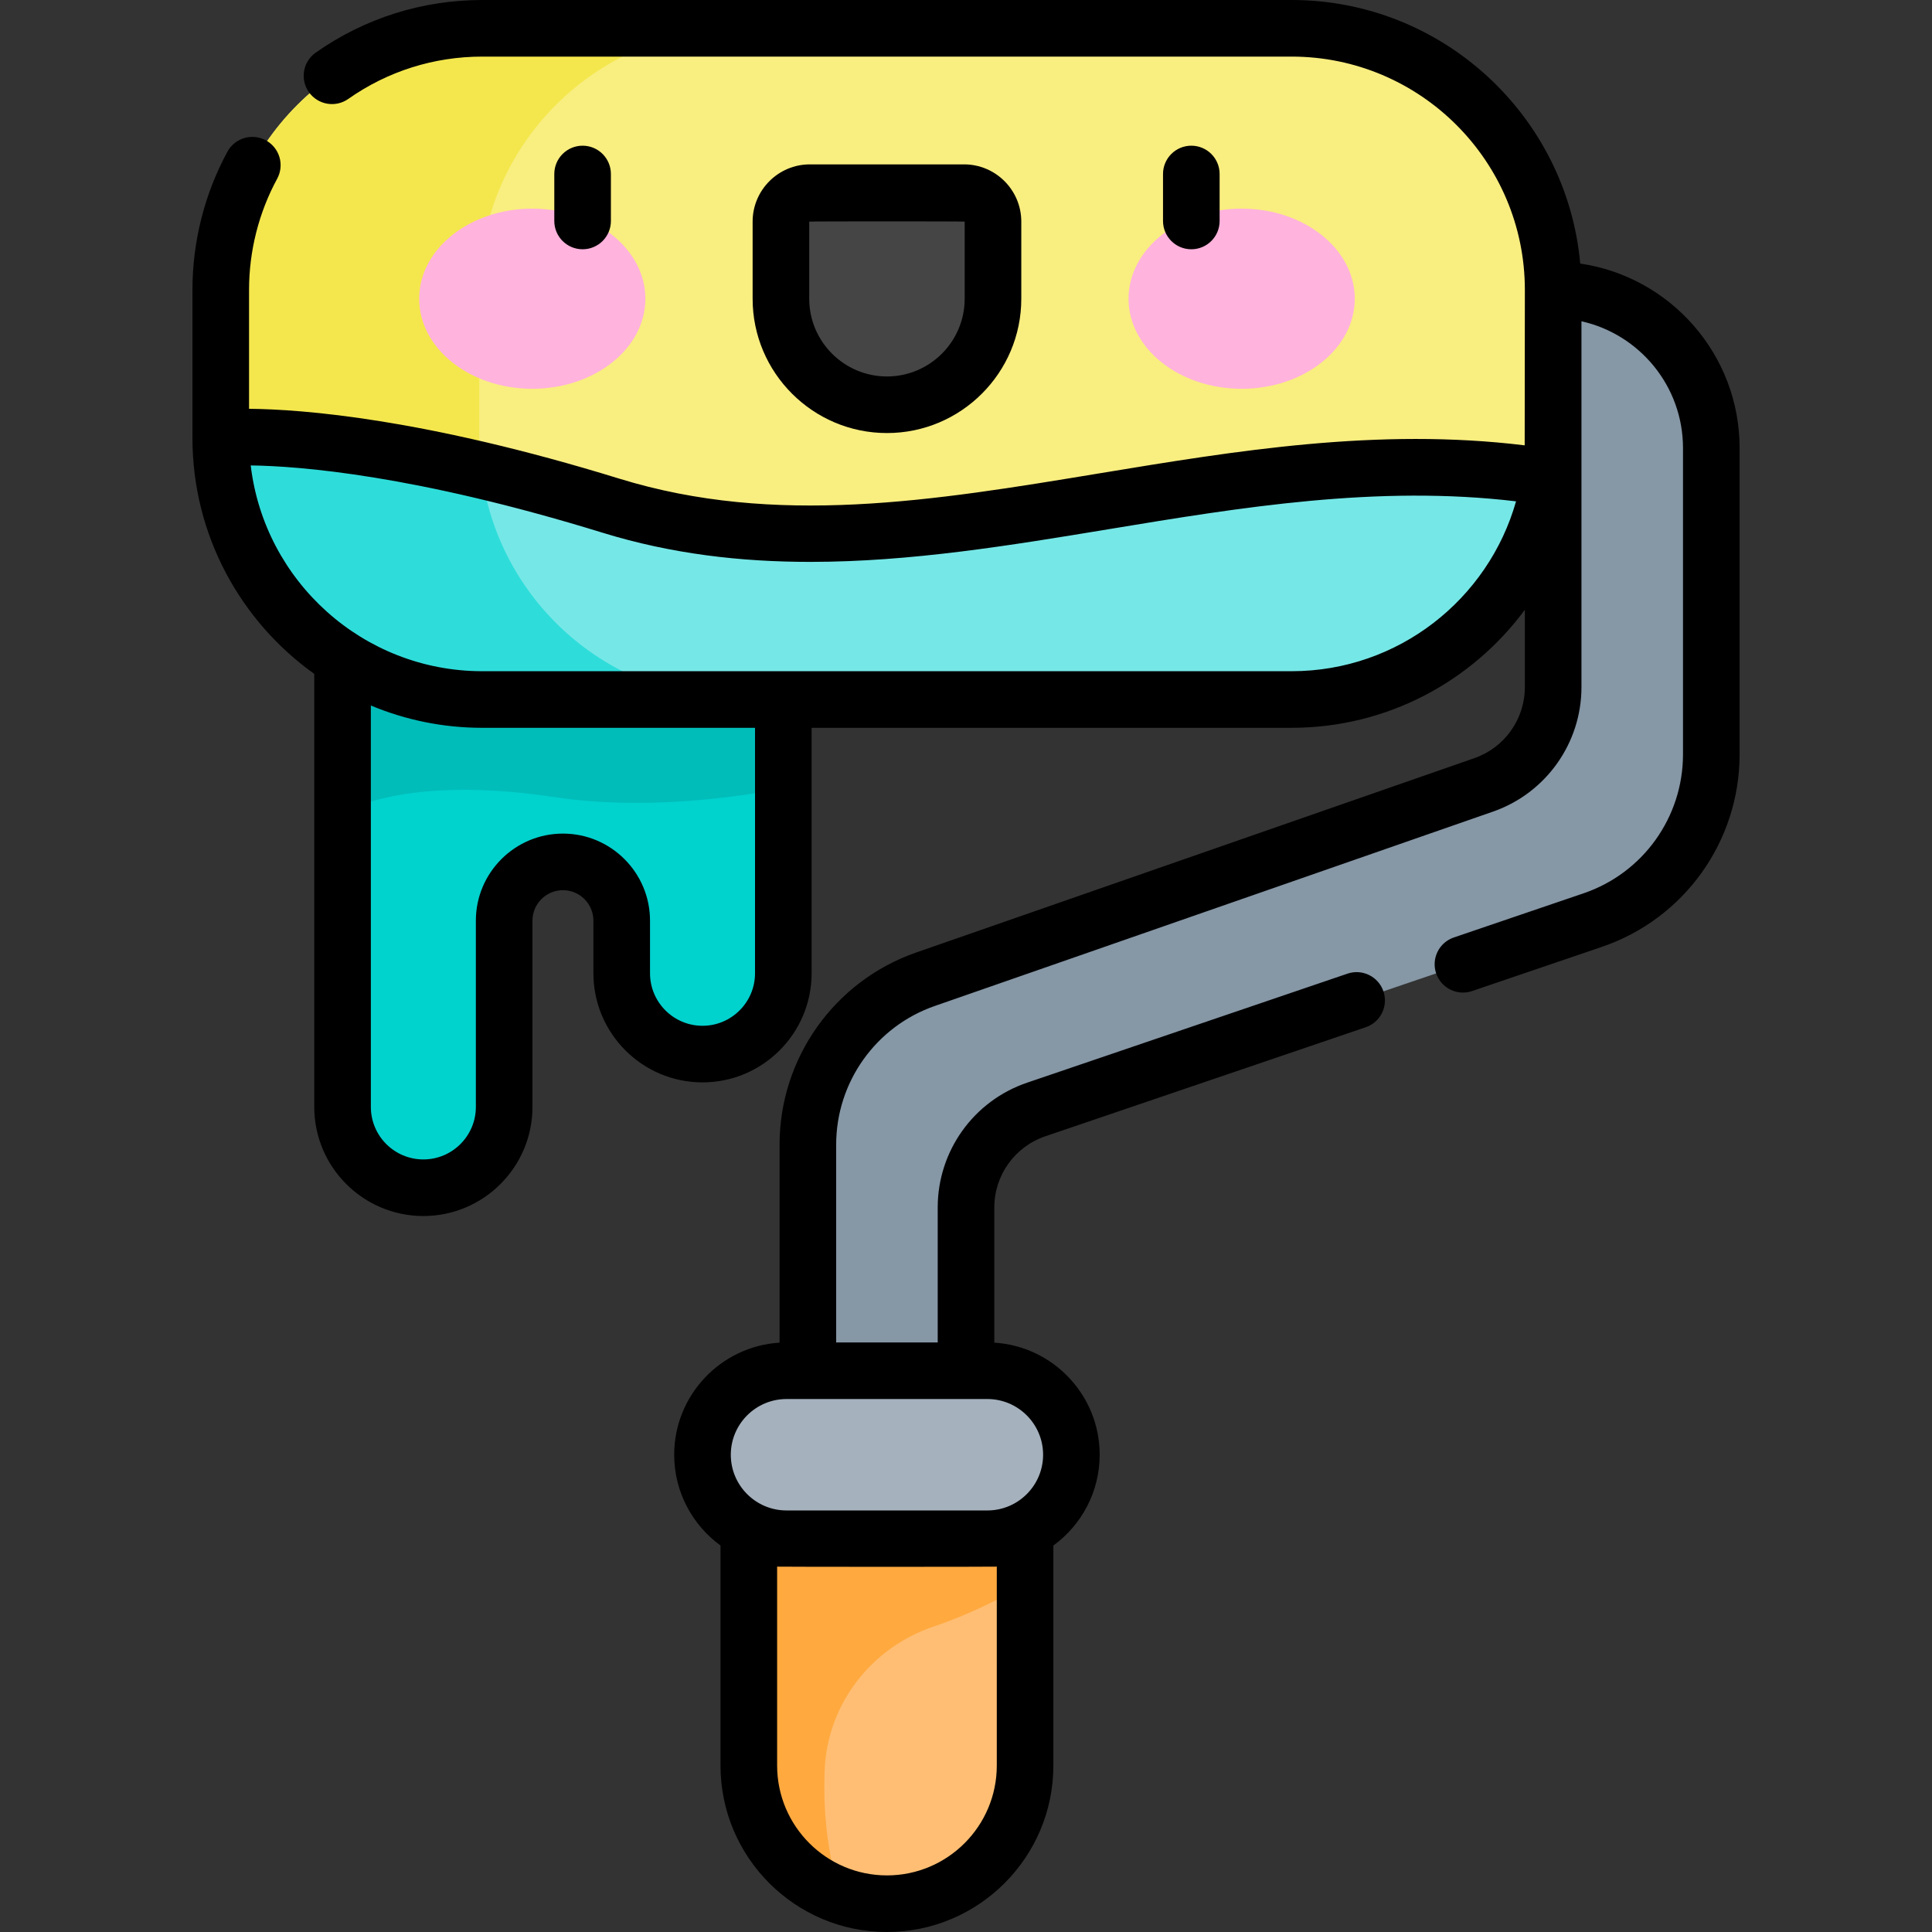 <svg height="512pt" viewBox="-51 0 512 512" width="512pt" xmlns="http://www.w3.org/2000/svg"><rect x="-51" y="0" width="512" height="512" fill="#333333" stroke="none"/><path d="m39.781 164.941v128.406c0 11.828 9.586 21.414 21.414 21.414 11.824 0 21.414-9.586 21.414-21.414v-49.359c0-8.602 6.973-15.578 15.574-15.578 8.602 0 15.574 6.973 15.574 15.578v13.941c0 11.828 9.59 21.414 21.414 21.414 11.828 0 21.414-9.586 21.414-21.414v-99.109zm0 0" fill="#00d2ce"/><path d="m39.781 215.281c14.273-6.84 35.188-7.223 56.113-4.039 23.27 3.539 47.551.195 60.695-2.301v-50.121l-116.809 6.121zm0 0" fill="#00bdba"/><path d="m291.285 185.379h-214.465c-38.285 0-69.32-31.035-69.32-69.32v-39.238c0-38.285 31.035-69.32 69.32-69.32h214.465c38.285 0 69.32 31.035 69.32 69.32v39.238c0 38.285-31.035 69.32-69.32 69.32zm0 0" fill="#f9ee80"/><path d="m76.016 116.059v-39.238c0-38.285 31.035-69.32 69.32-69.32h-68.516c-38.285 0-69.32 31.035-69.32 69.32v39.238c0 38.285 31.035 69.32 69.32 69.32h68.516c-38.285 0-69.32-31.035-69.32-69.32zm0 0" fill="#f4e74d"/><path d="m360.605 76.82v105.285c0 11.668-7.383 22.059-18.402 25.895l-147.965 51.523c-18.648 6.492-31.141 24.07-31.141 43.816v112.551h41.91v-95.898c0-11.738 7.473-22.176 18.586-25.957l147.477-50.195c18.805-6.398 31.449-24.059 31.449-43.922v-81.184c0-23.148-18.766-41.914-41.914-41.914zm0 0" fill="#8697a6"/><path d="m184.055 504.5c-20.219 0-36.609-16.391-36.609-36.609v-78.188h73.215v78.188c0 20.219-16.391 36.609-36.605 36.609zm0 0" fill="#ffbe73"/><path d="m147.445 467.891c0 15.926 10.176 29.48 24.375 34.516-3.746-11.293-4.668-22.906-4.285-33.215.652-17.484 12.328-32.59 28.914-38.156 9.332-3.129 17.793-7.434 24.211-11.168v-30.164h-73.215zm0 0" fill="#ffa93f"/><path d="m210.668 407.785h-53.23c-12.297 0-22.262-9.969-22.262-22.262 0-12.297 9.965-22.262 22.262-22.262h53.23c12.297 0 22.262 9.965 22.262 22.262.004 12.297-9.965 22.262-22.262 22.262zm0 0" fill="#a5b1bd"/><path d="m76.82 185.379h214.465c34.719 0 63.477-25.523 68.531-58.832-87.605-14.062-168.461 32.273-248.922 7.461-69.773-21.516-103.395-17.949-103.395-17.949 0 38.285 31.035 69.32 69.32 69.32zm0 0" fill="#76e7e7"/><path d="m7.5 116.059c0 38.285 31.035 69.32 69.32 69.32h68.516c-35.383 0-64.574-26.523-68.801-60.762-46.492-10.953-69.035-8.559-69.035-8.559zm0 0" fill="#2eddda"/><path d="m184.055 107.262c-15.523 0-28.102-12.578-28.102-28.098v-20.43c0-4.238 3.434-7.672 7.672-7.672h40.859c4.234 0 7.668 3.434 7.668 7.672v20.43c0 15.52-12.578 28.098-28.098 28.098zm0 0" fill="#454545"/><path d="m120.031 79.16c0-13.18-13.422-23.867-29.973-23.867-16.555 0-29.973 10.688-29.973 23.867 0 13.184 13.418 23.871 29.973 23.871 16.551 0 29.973-10.688 29.973-23.871zm0 0" fill="#ffb3dd"/><path d="m308.023 79.16c0-13.18-13.422-23.867-29.973-23.867-16.555 0-29.977 10.688-29.977 23.867 0 13.184 13.422 23.871 29.977 23.871 16.551 0 29.973-10.688 29.973-23.871zm0 0" fill="#ffb3dd"/><path d="m272.211 58.559v-12.449c0-4.141-3.359-7.5-7.5-7.5-4.145 0-7.5 3.359-7.5 7.5v12.449c0 4.145 3.355 7.5 7.5 7.5 4.141 0 7.5-3.355 7.5-7.5zm0 0"/><path d="m110.895 58.559v-12.449c0-4.141-3.355-7.5-7.5-7.5-4.141 0-7.5 3.359-7.5 7.5v12.449c0 4.145 3.359 7.5 7.5 7.5 4.145 0 7.5-3.355 7.5-7.5zm0 0"/><path d="m219.652 79.164v-20.43c0-8.367-6.805-15.172-15.168-15.172h-40.859c-8.367 0-15.172 6.805-15.172 15.172v20.43c0 19.629 15.973 35.598 35.602 35.598 19.629 0 35.598-15.969 35.598-35.598zm-56.199 0v-20.43c0-.094 41.199-.094 41.199 0v20.43c0 11.359-9.242 20.602-20.602 20.602-11.355-.004-20.598-9.242-20.598-20.602zm0 0"/><path d="m367.777 69.848c-3.539-39.102-36.484-69.848-76.492-69.848h-214.465c-15.914 0-31.184 4.824-44.156 13.949-3.387 2.387-4.199 7.062-1.816 10.453 2.383 3.387 7.059 4.203 10.449 1.816 10.434-7.34 22.715-11.219 35.523-11.219h214.465c34.09 0 61.82 27.734 61.82 61.82 0 0-.027 40.547-.047 41.203-38.98-4.758-76.402 1.422-112.668 7.414-44.145 7.293-85.84 14.184-127.285 1.406-51.641-15.926-83.961-18.383-98.105-18.504v-31.52c0-10.293 2.578-20.48 7.457-29.461 1.977-3.641.629-8.195-3.012-10.172-3.641-1.977-8.191-.625-10.168 3.012-6.07 11.168-9.277 23.832-9.277 36.621v39.238c0 25.766 12.762 48.59 32.281 62.531v114.758c0 15.945 12.973 28.914 28.914 28.914 15.941 0 28.914-12.969 28.914-28.914v-49.359c0-4.453 3.621-8.078 8.074-8.078s8.078 3.625 8.078 8.078v13.941c0 15.941 12.969 28.914 28.914 28.914 15.941 0 28.914-12.973 28.914-28.914v-65.051h127.195c25.324 0 47.82-12.324 61.82-31.281v20.508c0 8.465-5.371 16.027-13.371 18.812l-147.965 51.52c-21.637 7.535-36.172 27.992-36.172 50.902v52.48c-15.559.957-27.926 13.91-27.926 29.703 0 9.879 4.844 18.641 12.273 24.059v58.309c0 24.324 19.785 44.109 44.105 44.109 24.32 0 44.109-19.785 44.109-44.109v-58.309c7.43-5.418 12.27-14.18 12.27-24.059 0-15.793-12.363-28.746-27.922-29.703v-35.828c0-8.531 5.426-16.109 13.504-18.859l84.93-28.902c3.922-1.336 6.02-5.598 4.684-9.52-1.336-3.922-5.602-6.016-9.516-4.684l-84.93 28.906c-14.16 4.816-23.672 18.102-23.672 33.059v35.77h-26.91v-52.422c0-16.535 10.488-31.297 26.102-36.734l147.969-51.52c14.02-4.883 23.438-18.137 23.438-32.98v-96.961c15.379 3.43 26.91 17.191 26.91 33.59v81.184c0 16.66-10.594 31.457-26.363 36.824l-34.371 11.699c-3.922 1.332-6.016 5.594-4.684 9.516 1.336 3.922 5.598 6.016 9.516 4.684l34.371-11.699c21.852-7.434 36.531-27.938 36.531-51.02v-81.188c.004-24.812-18.379-45.402-42.238-48.887zm-154.617 398.043c0 16.051-13.059 29.109-29.105 29.109-16.051 0-29.109-13.059-29.109-29.109v-52.715c.824.066 57.395.066 58.215 0zm12.273-82.367c0 8.141-6.625 14.762-14.766 14.762h-53.23c-8.141 0-14.766-6.621-14.766-14.762 0-8.141 6.625-14.766 14.766-14.766h53.23c8.141 0 14.766 6.625 14.766 14.766zm-76.344-127.594c0 7.672-6.242 13.914-13.914 13.914s-13.914-6.242-13.914-13.914v-13.941c0-12.727-10.355-23.078-23.078-23.078s-23.074 10.355-23.074 23.078v49.359c0 7.672-6.242 13.914-13.914 13.914-7.672 0-13.914-6.242-13.914-13.914v-106.383c9.098 3.805 19.074 5.914 29.539 5.914h72.27zm142.195-80.051h-214.465c-31.621 0-57.758-23.867-61.375-54.535 12.949.172 43.652 2.539 93.242 17.832 18.309 5.645 36.711 7.734 55.078 7.73 26.59 0 53.098-4.379 79.074-8.668 35.039-5.793 71.195-11.758 107.93-7.379-7.34 25.945-31.219 45.02-59.484 45.02zm0 0"/></svg>